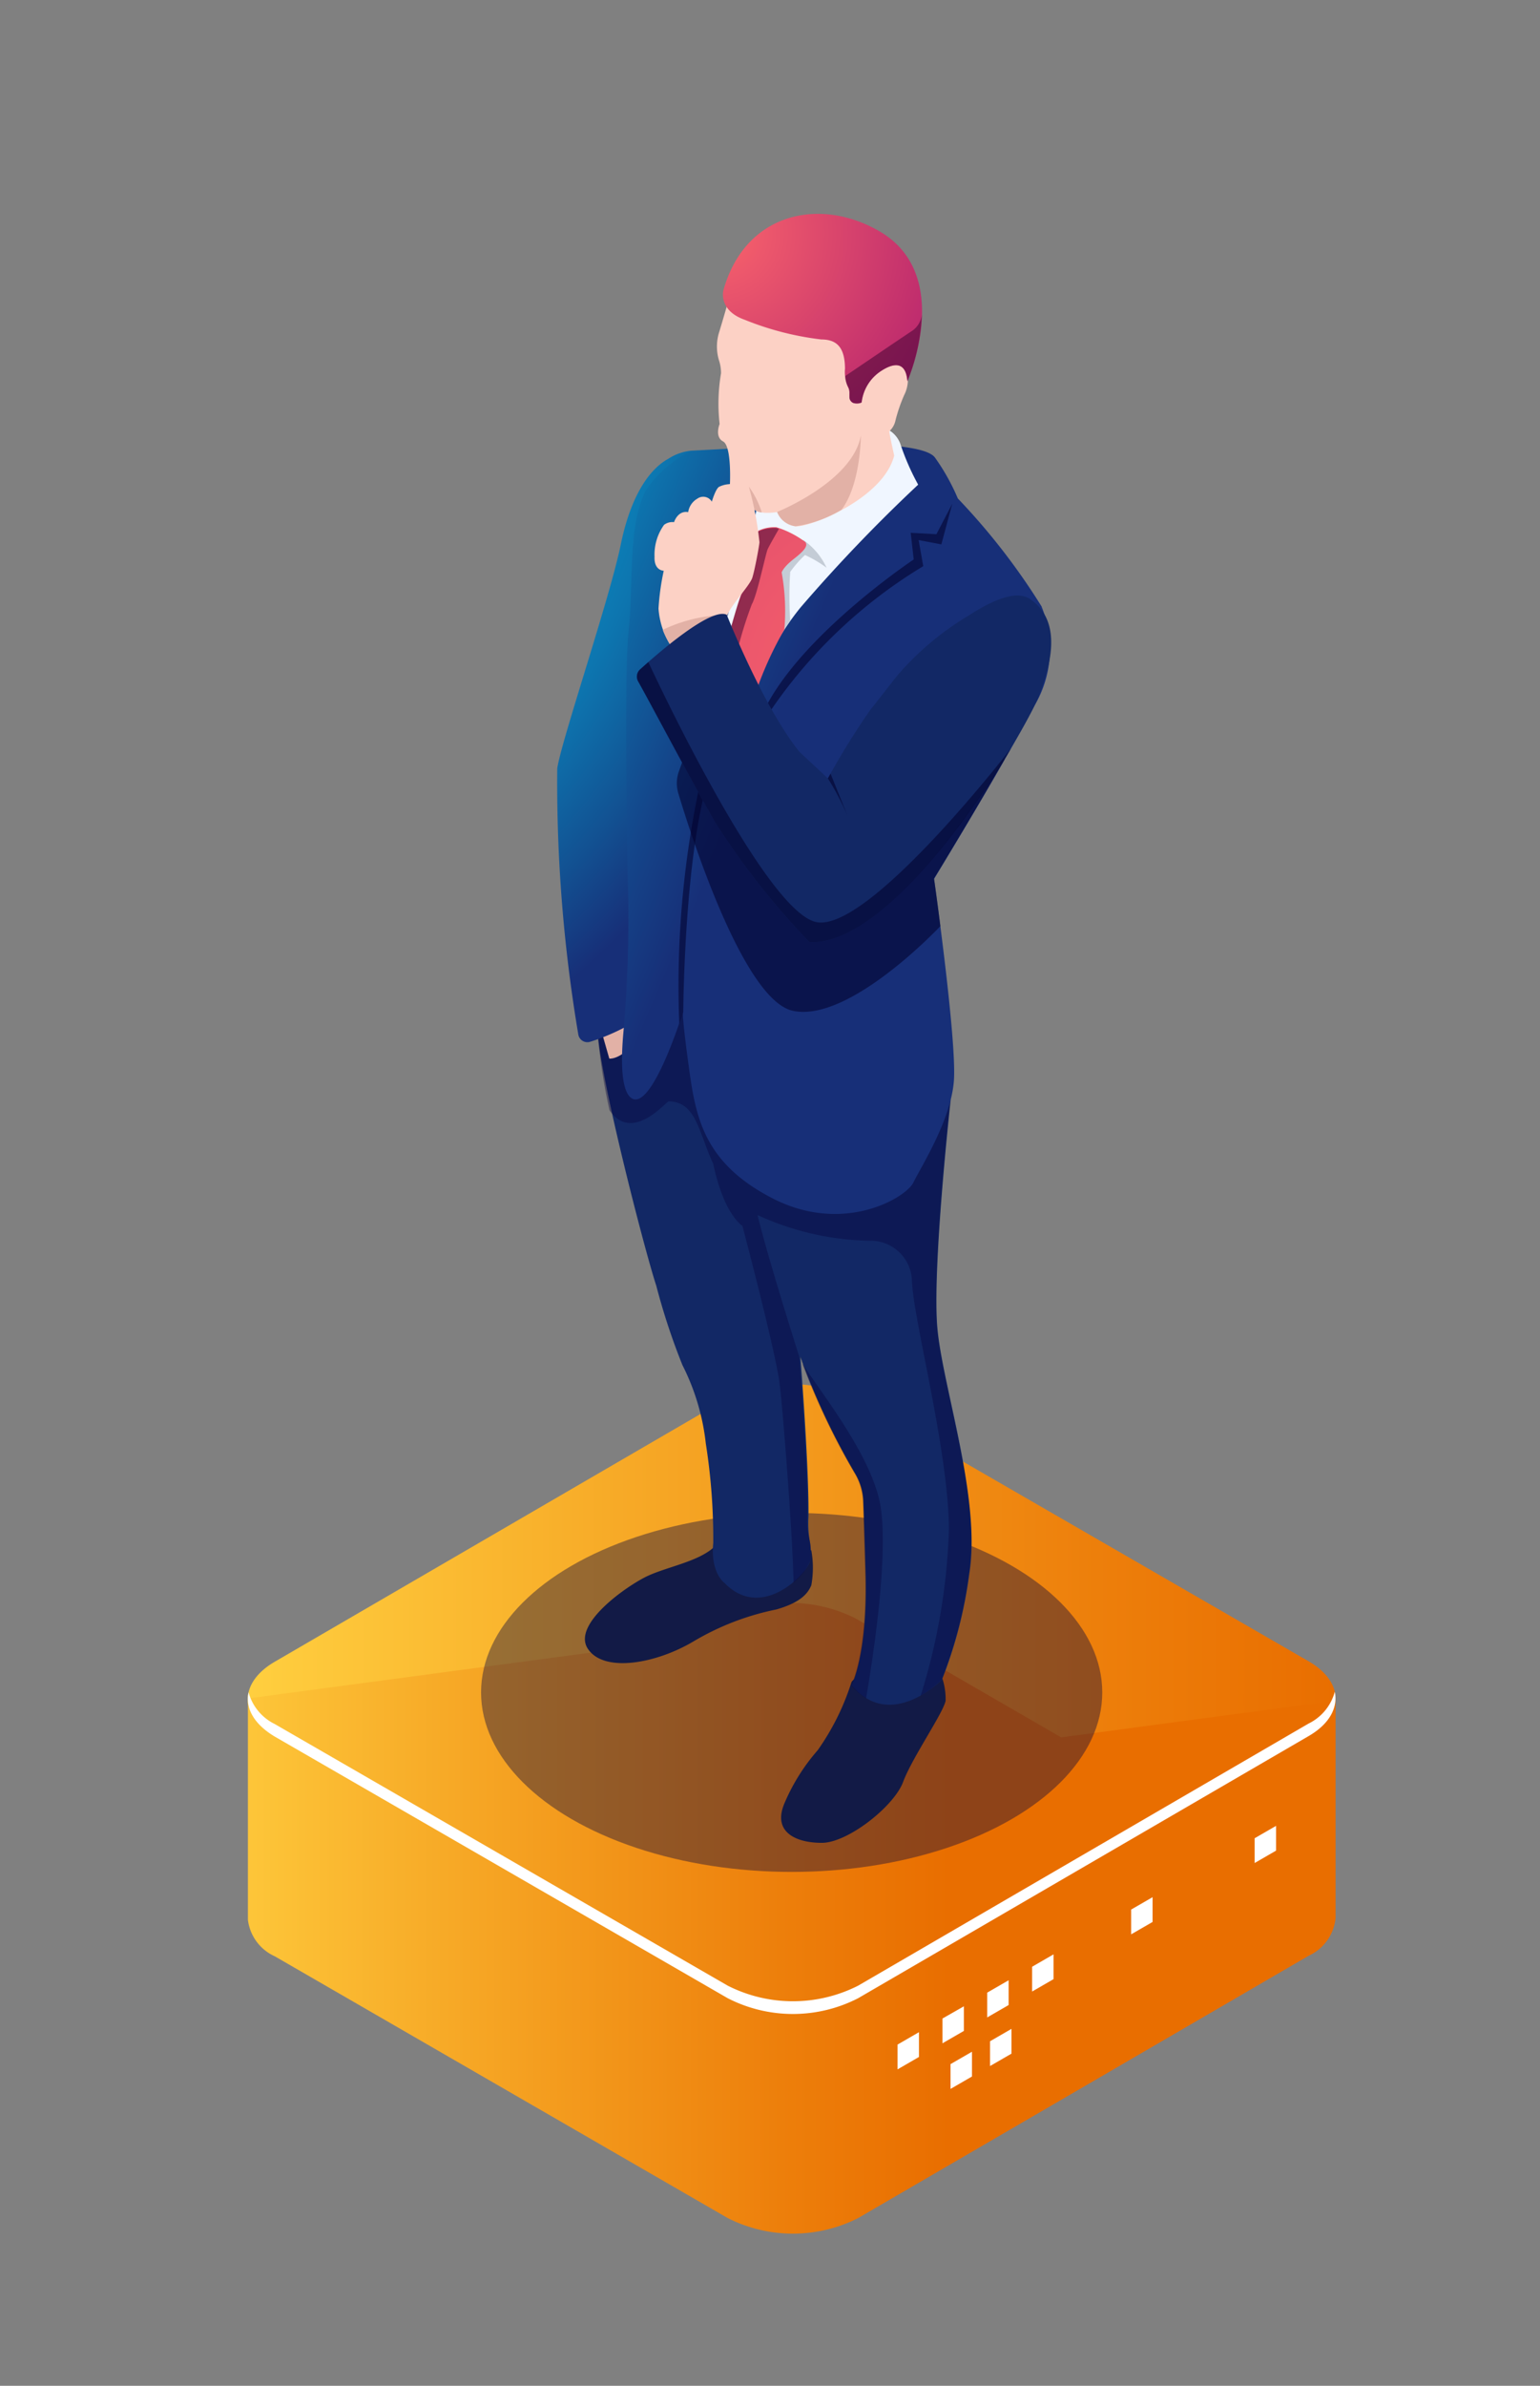 <svg id="_ÎÓÈ_1" data-name="—ÎÓÈ_1" xmlns="http://www.w3.org/2000/svg" xmlns:xlink="http://www.w3.org/1999/xlink" viewBox="0 0 97.03 150.19"><rect x="0" y="0" width="97.03" height="150.19" fill="#808080" stroke="none"/><defs><style>.cls-1{fill:url(#linear-gradient);}.cls-2{fill:url(#linear-gradient-2);}.cls-3{fill:#fff;}.cls-4{fill:#06033e;opacity:0.4;}.cls-5{fill:#121a46;}.cls-6{fill:url(#_ÂÁ_Ï_ÌÌ_È_ËÂÌÚ_136);}.cls-7{fill:#e2b1a6;}.cls-8{fill:url(#_ÂÁ_Ï_ÌÌ_È_ËÂÌÚ_124);}.cls-9{fill:url(#_ÂÁ_Ï_ÌÌ_È_ËÂÌÚ_163);}.cls-10{fill:#f0f6ff;}.cls-11{fill:#c4ccd6;}.cls-12{fill:url(#_ÂÁ_Ï_ÌÌ_È_ËÂÌÚ_67);}.cls-13{fill:#020230;opacity:0.6;}.cls-14{fill:#fcd1c5;}.cls-15{fill:url(#_ÂÁ_Ï_ÌÌ_È_ËÂÌÚ_67-2);}.cls-16{fill:#380031;opacity:0.5;}.cls-17{fill:url(#_ÂÁ_Ï_ÌÌ_È_ËÂÌÚ_136-2);}.cls-18{fill:#1e262d;}</style><linearGradient id="linear-gradient" x1="15.61" y1="106.97" x2="84.15" y2="106.97" gradientUnits="userSpaceOnUse"><stop offset="0" stop-color="#ffcf3f"/><stop offset="0.34" stop-color="#f7aa27"/><stop offset="0.78" stop-color="#ed7f0b"/><stop offset="1" stop-color="#e96e00"/></linearGradient><linearGradient id="linear-gradient-2" x1="11.49" y1="120.75" x2="59.82" y2="120.75" xlink:href="#linear-gradient"/><radialGradient id="_ÂÁ_Ï_ÌÌ_È_ËÂÌÚ_136" cx="1493.24" cy="49.94" r="18.52" gradientTransform="matrix(-1, 0, 0, 1, 1503.74, 0)" gradientUnits="userSpaceOnUse"><stop offset="0" stop-color="#01c8ef"/><stop offset="0.14" stop-color="#02c3eb"/><stop offset="0.3" stop-color="#03b5df"/><stop offset="0.47" stop-color="#069dca"/><stop offset="0.65" stop-color="#097cae"/><stop offset="0.84" stop-color="#0d538a"/><stop offset="1" stop-color="#122865"/></radialGradient><radialGradient id="_ÂÁ_Ï_ÌÌ_È_ËÂÌÚ_124" cx="1502.43" cy="21.59" r="53.07" gradientTransform="matrix(-1, 0, 0, 1, 1503.74, 0)" gradientUnits="userSpaceOnUse"><stop offset="0" stop-color="#01c8ef"/><stop offset="0.21" stop-color="#01c5ed"/><stop offset="0.37" stop-color="#03bbe5"/><stop offset="0.51" stop-color="#05abd8"/><stop offset="0.65" stop-color="#0993c6"/><stop offset="0.78" stop-color="#0d75af"/><stop offset="0.9" stop-color="#125192"/><stop offset="1" stop-color="#172f78"/></radialGradient><linearGradient id="_ÂÁ_Ï_ÌÌ_È_ËÂÌÚ_163" x1="22.42" y1="38.65" x2="47.18" y2="49.26" gradientUnits="userSpaceOnUse"><stop offset="0" stop-color="#01c8ef"/><stop offset="0.46" stop-color="#0c7bb3"/><stop offset="0.82" stop-color="#144489"/><stop offset="1" stop-color="#172f78"/></linearGradient><radialGradient id="_ÂÁ_Ï_ÌÌ_È_ËÂÌÚ_67" cx="1447.47" cy="42.94" r="50.78" gradientTransform="matrix(-1, 0, 0, 1, 1503.74, 0)" gradientUnits="userSpaceOnUse"><stop offset="0" stop-color="#f9636b"/><stop offset="1" stop-color="#b6246e"/></radialGradient><radialGradient id="_ÂÁ_Ï_ÌÌ_È_ËÂÌÚ_67-2" cx="45.24" cy="14.7" r="15.87" gradientTransform="matrix(1, 0, 0, 1, 0, 0)" xlink:href="#_ÂÁ_Ï_ÌÌ_È_ËÂÌÚ_67"/><radialGradient id="_ÂÁ_Ï_ÌÌ_È_ËÂÌÚ_136-2" cx="1329.38" cy="69.97" r="101" xlink:href="#_ÂÁ_Ï_ÌÌ_È_ËÂÌÚ_136"/></defs><title>nds-product</title><path class="cls-1" d="M82.45,104.58,53.92,88.11a9.11,9.11,0,0,0-8.23,0l-28.38,16.5c-2.27,1.32-2.27,3.44,0,4.75l28.54,16.47a9,9,0,0,0,8.22,0l28.38-16.5C84.72,108,84.72,105.89,82.45,104.58Z"/><path class="cls-2" d="M84.15,120.74h0V107.06l-17.29,2.31-12.94-7.48a9.11,9.11,0,0,0-8.23,0l-2,1.28-28.07,3.75v13.93h0a2.9,2.9,0,0,0,1.69,2.3l28.54,16.48a9.09,9.09,0,0,0,8.22,0l28.38-16.51a2.92,2.92,0,0,0,1.69-2.29h0Z"/><path class="cls-3" d="M82.45,108.5,54.07,125a9.09,9.09,0,0,1-8.22,0L17.31,108.53a3.13,3.13,0,0,1-1.65-2c-.21,1,.33,2,1.65,2.79l28.54,16.47a9,9,0,0,0,8.22,0l28.38-16.5c1.32-.76,1.86-1.8,1.65-2.79A3.13,3.13,0,0,1,82.45,108.5Z"/><polygon class="cls-3" points="57.9 129.49 56.55 130.27 56.55 128.71 57.9 127.93 57.9 129.49"/><polygon class="cls-3" points="60.73 127.85 59.38 128.63 59.38 127.07 60.73 126.3 60.73 127.85"/><polygon class="cls-3" points="63.55 126.22 62.2 127 62.2 125.44 63.55 124.66 63.55 126.22"/><polygon class="cls-3" points="61.24 130.72 59.89 131.5 59.89 129.94 61.24 129.16 61.24 130.72"/><polygon class="cls-3" points="63.73 129.28 62.38 130.06 62.38 128.5 63.73 127.72 63.73 129.28"/><polygon class="cls-3" points="72.62 120.99 71.27 121.77 71.27 120.21 72.62 119.43 72.62 120.99"/><polygon class="cls-3" points="80.4 116.5 79.05 117.28 79.05 115.72 80.4 114.94 80.4 116.5"/><polygon class="cls-3" points="66.38 124.59 65.03 125.37 65.03 123.81 66.38 123.03 66.38 124.59"/><ellipse class="cls-4" cx="49.88" cy="106.54" rx="19.57" ry="11.3"/><path class="cls-5" d="M59.13,105.07a4.18,4.18,0,0,1,.45,2c-.17.8-2.11,3.58-2.68,5.11s-3.48,3.83-5.12,3.83-3.13-.68-2.35-2.5a12.42,12.42,0,0,1,2.09-3.33,15.45,15.45,0,0,0,2.1-4.2C53.8,105,59.13,105.07,59.13,105.07Z"/><path class="cls-5" d="M51.12,97.6a6.25,6.25,0,0,1,0,2.19c-.24.58-.75,1.11-2.21,1.53a16.66,16.66,0,0,0-5.2,2c-2.4,1.43-5.69,2-6.68.46s2.44-3.92,3.69-4.53S44,98.32,45,97.38s1.23-.72,1.23-.72Z"/><path class="cls-6" d="M59.9,69.24s-1.19,10.69-.83,14.44,2.76,10.72,2,15.41a28.05,28.05,0,0,1-1.72,6.65s-3.23,3.3-5.69.35c0,0,1-1.9.89-6.83-.07-2.5-.12-3.94-.15-4.75a3.69,3.69,0,0,0-.5-1.72,43.91,43.91,0,0,1-3.47-7.38s.55,6.94.51,10.06A7,7,0,0,0,51,96.91a3.71,3.71,0,0,1,.05,1.33c-.17.81-3.05,3.84-5.4,1.41,0,0-.9-.62-.71-2.52a38.58,38.58,0,0,0-.47-6.26A14.34,14.34,0,0,0,43,85.94a41.15,41.15,0,0,1-1.65-5c-.77-2.34-3.64-13.52-3.69-16.07s3.09-4.36,3.09-4.36,7.2,3.52,7.06,3.91,9,4.23,9,4.23Z"/><path class="cls-4" d="M40.72,60.55s7.2,3.52,7.06,3.91,9,4.23,9,4.23l3.1.55s-1.19,10.69-.83,14.44,2.76,10.72,2,15.41a28.05,28.05,0,0,1-1.72,6.65,6.65,6.65,0,0,1-1.32,1,38.87,38.87,0,0,0,1.78-10.51c-.05-5-2.21-13-2.33-15.54A2.6,2.6,0,0,0,55,78.11a17.61,17.61,0,0,1-7.27-1.62c.67,2.77,2.63,8.92,2.63,8.92s.59,7.42.5,10.36a3.7,3.7,0,0,0,.09.88,4.36,4.36,0,0,1,.1,1.59A3.43,3.43,0,0,1,50,99.62c-.06-3-.66-10.75-.88-12.53-.25-2-2.34-9.91-2.34-9.91-1.09-.86-1.63-2.9-1.84-3.91-.93-2-1.07-3.91-2.81-3.94-.15,0-2.3,2.66-3.73.56a37.76,37.76,0,0,1-.76-5C37.58,62.38,40.72,60.55,40.72,60.55Z"/><path class="cls-7" d="M38,65.28l.39,1.36s.62.09,1.47-.88a1.41,1.41,0,0,0,0-1.87l-1.61.36Z"/><path class="cls-8" d="M43.57,28.37a3.21,3.21,0,0,0-1.46.51c-1,.54-2.3,2-3,5.41s-3.77,12.42-4,14.09a95.26,95.26,0,0,0,1.33,16.76.58.58,0,0,0,.75.44A13.44,13.44,0,0,0,40.5,64c1.27-1,1-8.68,1-8.68l-.86-9.87,1.4-8.08s2-6.39,1.71-6.8A6.48,6.48,0,0,1,43.57,28.37Z"/><path class="cls-9" d="M65.63,38.2a7,7,0,0,1-.45,6.22C63.32,48,58.85,55.33,58.85,55.33S60.3,65.56,60.1,68.06,58,73.5,57.55,74.44s-4.37,3.31-8.87,1-4.88-5.32-5.33-8.65-.3-3.14-.3-3.14S41,70.29,39.7,69.06c-.54-.53-.58-2.15-.44-3.86a81.81,81.81,0,0,0,.26-10.83c0-.14,0-.25,0-.34,0-1.15-.21-11.64.1-14.46s-.12-7.27,1.36-9.1a7.53,7.53,0,0,1,2.6-2.1l2.09-.11s12.19-1,13.25.56a13.44,13.44,0,0,1,1.43,2.56,41.62,41.62,0,0,1,5.29,6.82Z"/><path class="cls-10" d="M56,27.07a1.69,1.69,0,0,1,.72.85,15.22,15.22,0,0,0,1.13,2.59,100.06,100.06,0,0,0-7.41,7.73A16.5,16.5,0,0,0,47.74,43L45,39.74l.86-1,.48-2.15.82-2.44.6-2.42L54.4,28Z"/><path class="cls-11" d="M50.62,34a4.34,4.34,0,0,1,1.46,1.74,7.6,7.6,0,0,0-1.36-.8A7,7,0,0,0,49.79,36a22,22,0,0,0,0,3.06l-.38.56-.44,0s0-2-.11-2.07a13.39,13.39,0,0,1-.1-1.8,20.58,20.58,0,0,1,1.46-1.48l.5-.33Z"/><path class="cls-12" d="M47.78,33.41a2.34,2.34,0,0,1,1.14-.22,6.09,6.09,0,0,1,1.82.93c.18.24-.05.54-.73,1.07s-.76.85-.76.85a13.59,13.59,0,0,1,.17,3.59,22.72,22.72,0,0,0-1.74,3.78c-.3,1.23-1.59-4-1.59-4s.45-1.66.65-2.08,1-2.66.79-3S47.78,33.41,47.78,33.41Z"/><path class="cls-13" d="M60,31.71,59,33.63l-1.62-.09.19,1.68s-6.66,4.43-9.2,9.06l.16.49a31,31,0,0,1,9.43-9l.21-.13L57.88,34l1.43.27Z"/><path class="cls-14" d="M49,32.23a1.43,1.43,0,0,0,1.16.9c.85.07,5.49-1.73,6.18-4.45,0,0-.29-1.3-.31-1.53a1.27,1.27,0,0,0,.39-.68,10,10,0,0,1,.55-1.6,2.12,2.12,0,0,0,.21-1.27s1.39-7.57-2.77-8.87-7.17,0-8.53,4.25c0,0-.33,1.16-.59,2a3,3,0,0,0,0,1.67,2.63,2.63,0,0,1,.14.85,11.34,11.34,0,0,0-.09,3.19s-.33.81.22,1.1.43,2.69.43,2.69l1.54,1.58S47.79,32.42,49,32.23Z"/><path class="cls-15" d="M57.17,24s3-6.74-1.81-9.47c-3.76-2.15-8.42-1.12-9.78,3.74,0,0-.35,1.26,1.34,1.86a18.69,18.69,0,0,0,4.83,1.24c1,0,1.48.53,1.49,1.83a2.34,2.34,0,0,0,.18,1.14.77.77,0,0,1,.1.4V25a.4.4,0,0,0,.25.37c.24.07.51,0,.52-.05h0a2.73,2.73,0,0,1,1.2-1.95C56.21,22.89,57.07,22.65,57.17,24Z"/><path class="cls-16" d="M46.74,37.37c.21-.42,1-2.66.79-3s.25-.91.25-.91a2.34,2.34,0,0,1,1.14-.22l.16.05v0s-.58,1-.71,1.28-.66,2.88-1,3.47a25.46,25.46,0,0,0-.84,2.64l-.18-.1c-.17-.62-.29-1.1-.29-1.1S46.54,37.79,46.74,37.37Z"/><path class="cls-7" d="M47.18,30.63A5.79,5.79,0,0,1,48,32.26a1,1,0,0,1-.51-.19l-.61-.63Z"/><path class="cls-14" d="M42.29,40.69a5,5,0,0,1-.8-2.38,15.5,15.5,0,0,1,.33-2.38s-.62,0-.58-.89a3.21,3.21,0,0,1,.6-2,.87.87,0,0,1,.63-.17s.23-.75.89-.63a1.18,1.18,0,0,1,.58-.85.63.63,0,0,1,.91.19s.23-.79.45-.93a1.66,1.66,0,0,1,.62-.17s1.07-.15,1.26.14a21.13,21.13,0,0,1,.67,3.51c0,.16-.29,1.74-.45,2.24S46,38.16,45.81,38.77a14,14,0,0,1-2.16,2.59S42.29,40.69,42.29,40.69Z"/><path class="cls-13" d="M43.05,63.7S43.11,53,44.88,48.3L44,49.83A60.2,60.2,0,0,0,42.8,64.45Z"/><path class="cls-13" d="M43.33,47s8,7.13,8,7.22S62.94,47,62.94,47l.35.81c-2,3.52-4.44,7.49-4.44,7.49s.18,1.23.4,3c0,0-5.73,6.11-9.3,5.33-3.08-.67-6.37-10.9-7.2-13.65a2.22,2.22,0,0,1,0-1.35Z"/><path class="cls-7" d="M41.82,39.62a9.49,9.49,0,0,1,3.2-.87l-2.41,2.11-.32-.17a6.48,6.48,0,0,1-.52-1Z"/><path class="cls-17" d="M56.5,42.57A18.17,18.17,0,0,1,61,38.77c1.45-.94,3-1.66,3.9-1.06,1.87,1.29,1.48,3.67.6,6S56.6,59.6,51,59.31a48.12,48.12,0,0,1-5.91-7.49C43.51,49.06,41,44.3,40.2,42.88a.61.61,0,0,1,.12-.73c1.1-1,4.47-3.94,5.47-3.45,0,0,2.28,5.78,4.58,8.63L52.16,49a49,49,0,0,1,2.68-4.32C55.27,44.15,55.91,43.32,56.5,42.57Z"/><path class="cls-7" d="M50.12,33.13a1.43,1.43,0,0,1-1.16-.9s4.77-1.91,5.28-4.82c0,0,0,3.07-1.22,4.68A7.77,7.77,0,0,1,50.12,33.13Z"/><path class="cls-18" d="M50.4,85.41v.08A.22.22,0,0,1,50.4,85.41Z"/><path class="cls-4" d="M54.57,106.91a3.69,3.69,0,0,1-.94-.82s1-1.9.89-6.83c-.07-2.5-.12-3.94-.15-4.75a3.69,3.69,0,0,0-.5-1.72,44.12,44.12,0,0,1-3.3-6.9v-.06c.8,1.42,4.45,5.78,4.93,9.12S54.92,104.86,54.57,106.91Z"/><path class="cls-18" d="M50.56,85.83l0,0c0-.12-.09-.24-.13-.37S50.47,85.49,50.56,85.83Z"/><path class="cls-13" d="M40.85,41.68s7.28,15.74,10.6,16.37S63.71,47.1,63.71,47.1v0C60.84,51.9,55.21,59.53,51,59.31a48.12,48.12,0,0,1-5.91-7.49C43.51,49.06,41,44.3,40.2,42.88a.61.61,0,0,1,.12-.73Z"/><path class="cls-13" d="M52.16,49a16.44,16.44,0,0,1,1.26,2.41l-1.09-2.71Z"/><path class="cls-16" d="M57.17,24a12.17,12.17,0,0,0,.91-4.2,1.42,1.42,0,0,1-.57,1c-.82.54-4.25,2.87-4.25,2.87a1.41,1.41,0,0,0,.16.66.77.77,0,0,1,.1.4V25a.4.4,0,0,0,.25.37c.24.07.51,0,.52-.05h0a2.73,2.73,0,0,1,1.2-1.95C56.21,22.89,57.07,22.65,57.17,24Z"/></svg>